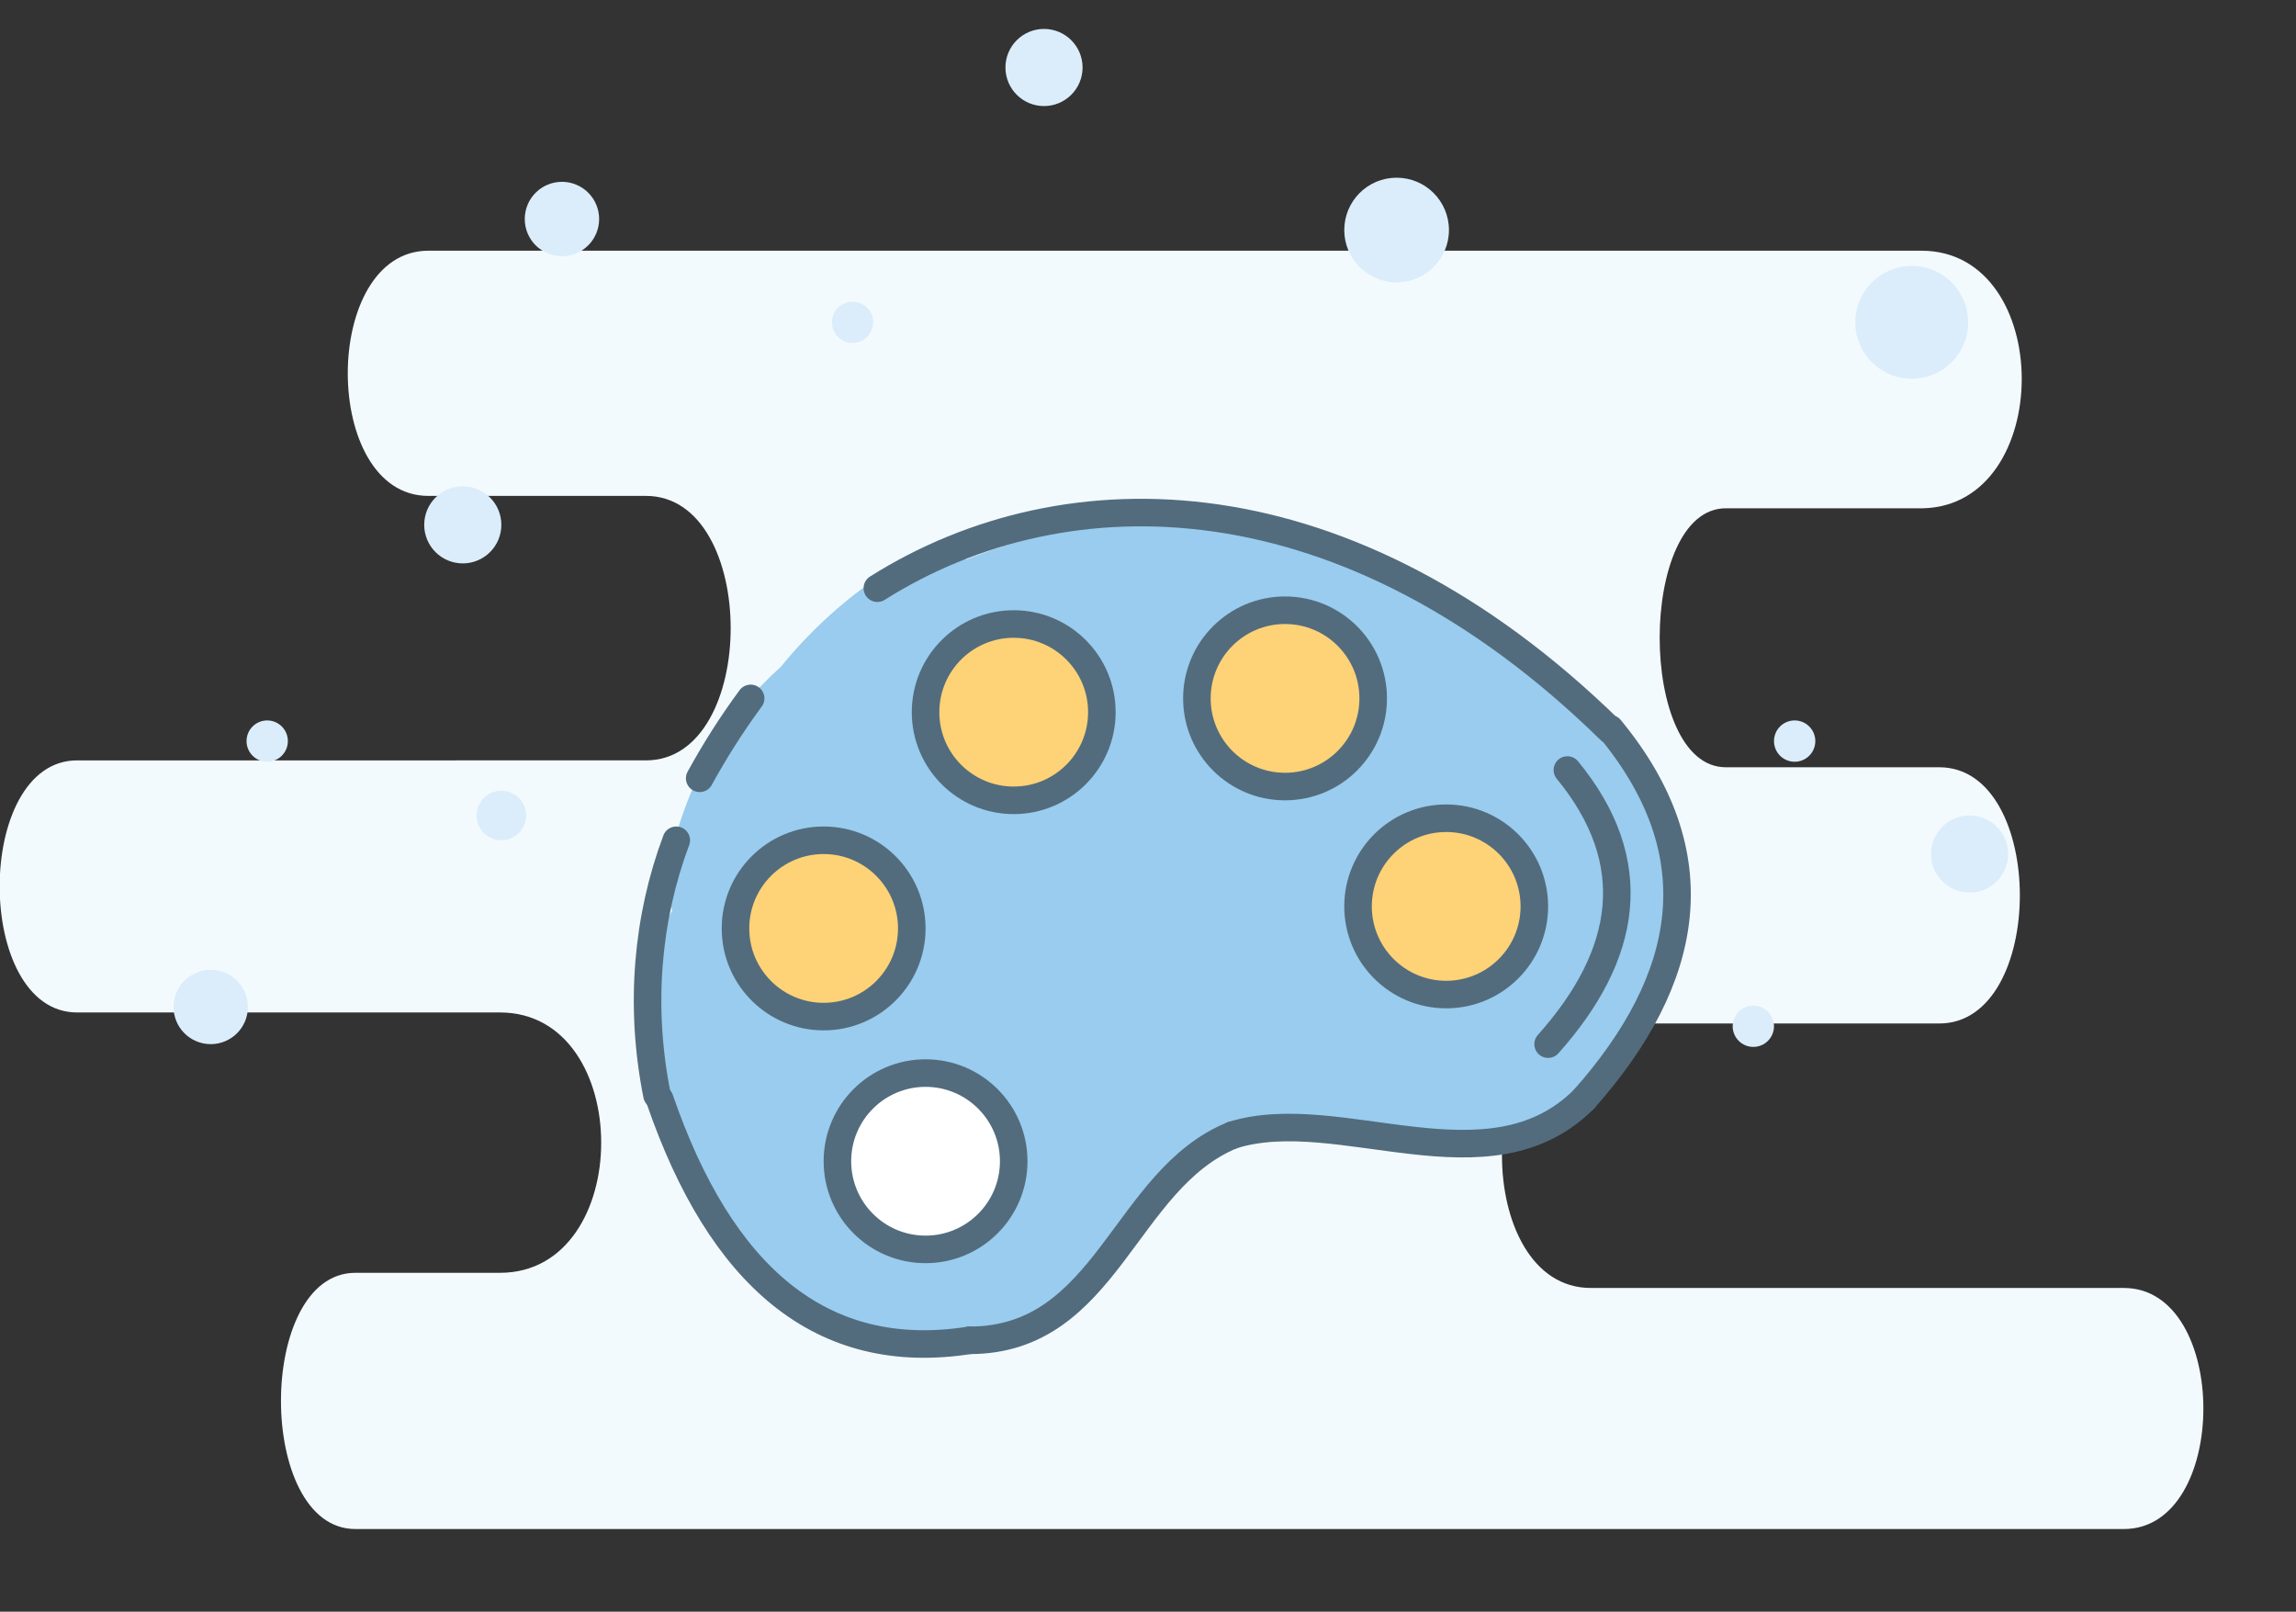 <?xml version="1.0" encoding="utf-8"?>
<!-- Generator: Adobe Illustrator 17.1.0, SVG Export Plug-In . SVG Version: 6.00 Build 0)  -->
<!DOCTYPE svg PUBLIC "-//W3C//DTD SVG 1.1//EN" "http://www.w3.org/Graphics/SVG/1.1/DTD/svg11.dtd">
<svg version="1.1" id="Слой_1" xmlns="http://www.w3.org/2000/svg" xmlns:xlink="http://www.w3.org/1999/xlink" x="0px" y="0px"
	 width="166.7px" height="117px" viewBox="0 0 166.7 117" enable-background="new 0 0 166.7 117" xml:space="preserve">
<rect x="0" y="0" width="166.7" height="117" fill="#333333" stroke="none"/>
<path fill="#F3FAFE" d="M139.5,18.2H31.1c-7.8,0-7.8,17.8,0,17.8h15.8c8.2,0,8.2,19.2,0,19.2H5.6c-7.5,0-7.5,18.3,0,18.3h30.7
	c9.8,0,9.8,18.9,0,18.9H25.8c-7.2,0-7.2,18.6,0,18.6h128.4c7.7,0,7.7-17.5,0-17.5h-38.7c-8.6,0-8.6-19.2,0-19.2h25.3
	c7.8,0,7.8-18.6,0-18.6h-15.5c-6.4,0-6.4-18.8,0-18.8c0,0,14.2,0,14.3,0C149.2,36.7,149.2,18.2,139.5,18.2z"/>
<circle fill="#DBEDFA" cx="40.8" cy="15.9" r="2.7"/>
<circle fill="#DBEDFA" cx="15.3" cy="73.1" r="2.7"/>
<circle fill="#DBEDFA" cx="19.4" cy="53.8" r="1.5"/>
<circle fill="#DBEDFA" cx="61.9" cy="23.4" r="1.5"/>
<circle fill="#DBEDFA" cx="130.3" cy="53.8" r="1.5"/>
<circle fill="#DBEDFA" cx="127.3" cy="74.5" r="1.5"/>
<circle fill="#DBEDFA" cx="101.4" cy="16.7" r="3.8"/>
<circle fill="#DBEDFA" cx="75.8" cy="4.9" r="2.8"/>
<circle fill="#DBEDFA" cx="143" cy="62" r="2.8"/>
<circle fill="#DBEDFA" cx="138.8" cy="23.4" r="4.1"/>
<circle fill="#DBEDFA" cx="36.4" cy="59.2" r="1.8"/>
<circle fill="#DBEDFA" cx="33.6" cy="38.1" r="2.8"/>
<path fill="#99CCEE" d="M96.9,40.6c-0.2-0.1-0.4-0.2-0.6-0.2c-1-0.3-2.1-0.5-3.1-0.8c-0.3-0.4-0.7-0.8-1.4-0.9
	c-7.4-1.4-14.6-0.9-21.6,1.9c0,0,0,0-0.1,0c-0.3,0-0.6,0.1-0.9,0.1c-0.6,0.1-1.1,0.3-1.4,0.6c-0.8-0.6-1.8-0.7-2.7-0.2
	c-2.7,1.5-5.9,4.2-8.4,7.3c-3.9,3.5-6.8,8.1-8.1,14.2c-0.1,0.7,0,1.3,0.2,1.8c0,0.1,0,0.1,0,0.2c-0.2,0.6-0.1,1.1,0,1.5
	c-1.4,2.5-1.5,5.9-1.3,9c0.4,6.7,3.1,13.1,8,17.6c4.5,4.1,11,5.3,16.8,3.7c1.1-0.3,2-0.8,2.9-1.3c3-0.7,6-3.4,6.4-6.3
	c2.1-2.4,4.2-4.7,7.3-5.7c7.1-2.3,14.8,1.4,22.1-1.5c5.6-2.2,10-6.9,10.1-14.5S120,51.4,96.9,40.6z"/>
<path fill="none" stroke="#526C7D" stroke-width="2" stroke-linecap="round" stroke-linejoin="round" stroke-miterlimit="10" d="
	M63.7,42.7c13.8-8.7,34.2-8.3,53.2,10.3"/>
<path fill="none" stroke="#526C7D" stroke-width="2" stroke-linecap="round" stroke-linejoin="round" stroke-miterlimit="10" d="
	M47.7,79.5C46.4,73,47,66.6,49.1,61"/>
<path fill="none" stroke="#526C7D" stroke-width="2" stroke-linecap="round" stroke-linejoin="round" stroke-miterlimit="10" d="
	M116.9,52.9c7.5,9.1,5.9,18.1-1.9,26.9"/>
<path fill="none" stroke="#526C7D" stroke-width="2" stroke-linecap="round" stroke-linejoin="round" stroke-miterlimit="10" d="
	M113.8,55.9c5.5,6.7,4.4,13.4-1.4,19.9"/>
<path fill="none" stroke="#526C7D" stroke-width="2" stroke-linecap="round" stroke-linejoin="round" stroke-miterlimit="10" d="
	M115,79.8c-6.9,6.9-17.8,0.2-25.5,2.6"/>
<path fill="none" stroke="#526C7D" stroke-width="2" stroke-linecap="round" stroke-linejoin="round" stroke-miterlimit="10" d="
	M89.5,82.4c-7.9,3.2-9.1,14.9-19.1,14.9"/>
<path fill="none" stroke="#526C7D" stroke-width="2" stroke-linecap="round" stroke-linejoin="round" stroke-miterlimit="10" d="
	M70.4,97.3C59.6,99,52.3,92.6,47.9,79.8"/>
<circle fill="#FFFFFF" stroke="#526C7D" stroke-width="2" stroke-linecap="round" stroke-linejoin="round" stroke-miterlimit="10" cx="67.2" cy="84.3" r="6.4"/>
<circle fill="#FED277" stroke="#526C7D" stroke-width="2" stroke-miterlimit="10" cx="59.8" cy="67.4" r="6.4"/>
<circle fill="#FED277" stroke="#526C7D" stroke-width="2" stroke-miterlimit="10" cx="73.6" cy="51.7" r="6.4"/>
<circle fill="#FED277" stroke="#526C7D" stroke-width="2" stroke-miterlimit="10" cx="93.3" cy="50.7" r="6.4"/>
<circle fill="#FED277" stroke="#526C7D" stroke-width="2" stroke-miterlimit="10" cx="105" cy="65.8" r="6.4"/>
<path fill="none" stroke="#526C7D" stroke-width="2" stroke-linecap="round" stroke-linejoin="round" stroke-miterlimit="10" d="
	M50.8,56.5c1.1-2,2.3-3.9,3.7-5.8"/>
</svg>
